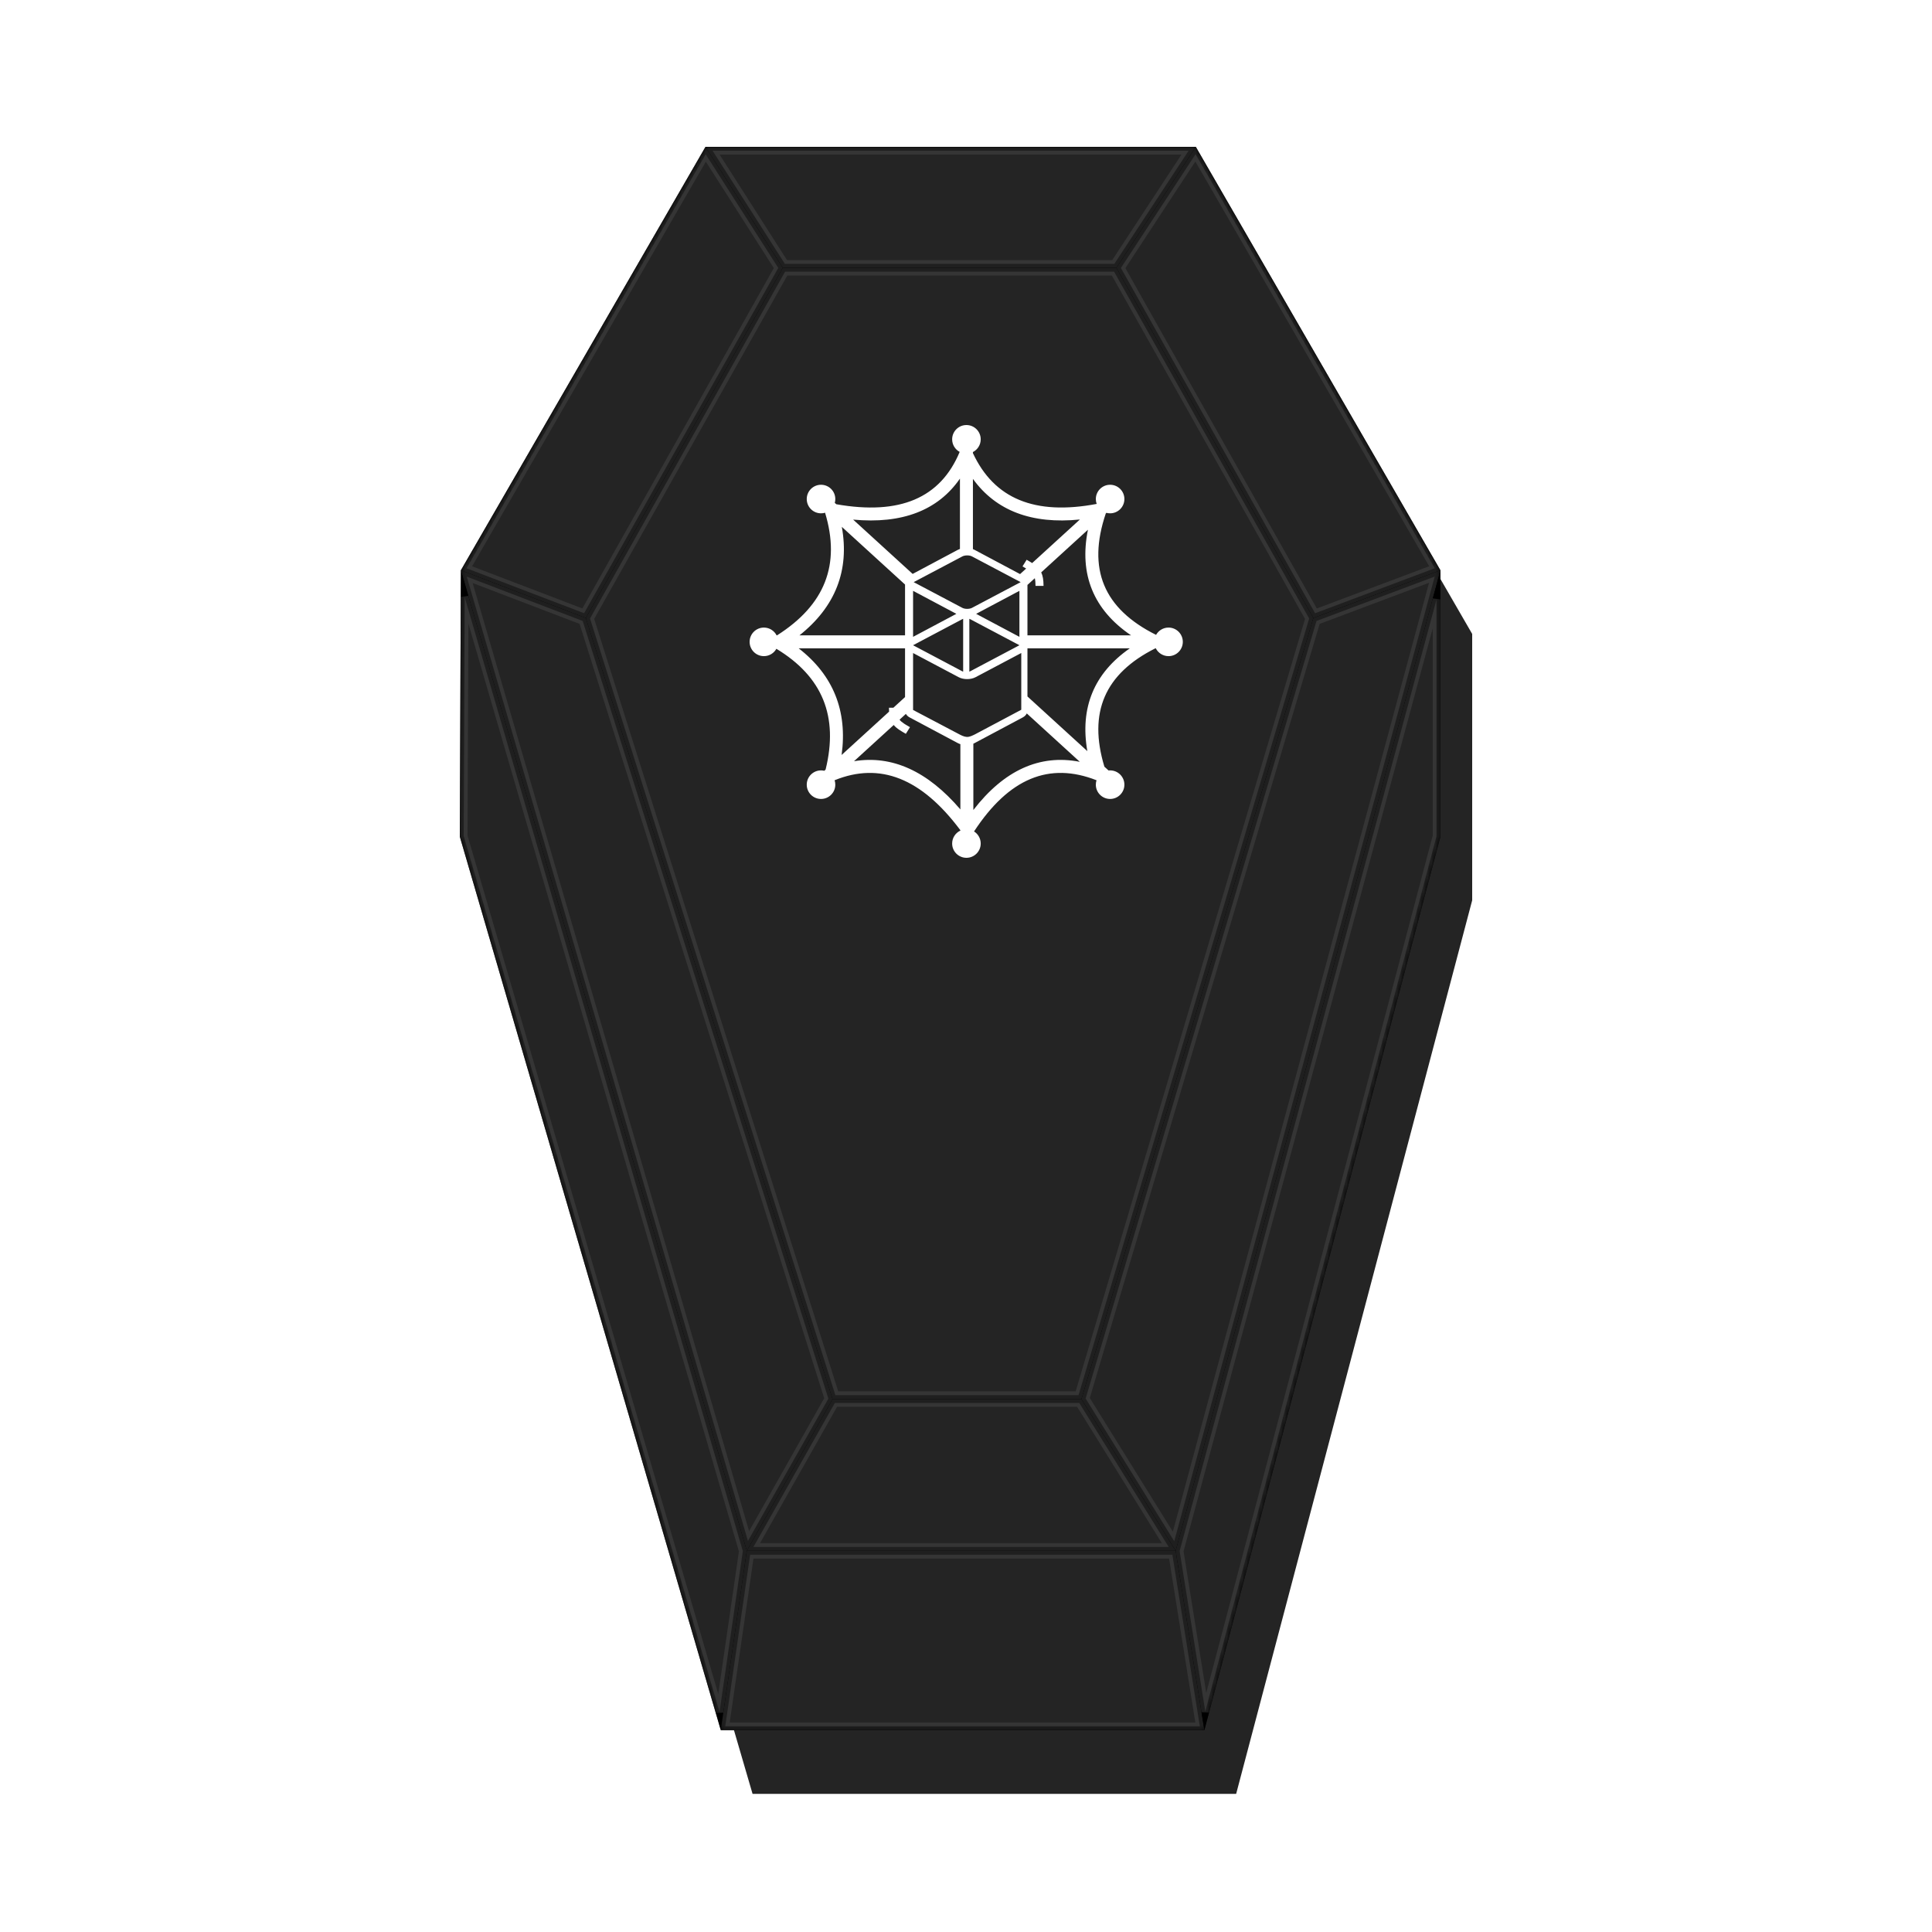 <svg width="500" height="500" viewBox="0 0 500 500" version="1.1" xmlns="http://www.w3.org/2000/svg" xmlns:xlink="http://www.w3.org/1999/xlink"><title>BFTM Coffin Icon</title><desc>Created with Sketch.</desc><defs><polygon id="path-1" points="0.274 109.585 63.582 5.37205452e-13 190.471 4.54747351e-13 253.778 109.585 253.778 178.521 192.693 409.775 67.54 409.775 0 178.521"/><polygon id="path-3" points="63.582 4.54747351e-13 83.588 31.31 32.613 121.944 0.274 109.585"/><filter x="-63%" y="-43.1%" width="226%" height="186.1%" filterUnits="objectBoundingBox" id="filter-4"><feOffset dx="0" dy="0" in="SourceAlpha" result="shadowOffsetOuter1"/><feGaussianBlur stdDeviation="17.5" in="shadowOffsetOuter1" result="shadowBlurOuter1"/><feComposite in="shadowBlurOuter1" in2="SourceAlpha" operator="out" result="shadowBlurOuter1"/><feColorMatrix values="0 0 0 0 0.306 0 0 0 0 0.306 0 0 0 0 0.306 0 0 0 0.3 0" type="matrix" in="shadowBlurOuter1"/></filter><polygon id="path-5" points="169.916 31.31 190.471 4.54747351e-13 253.778 109.585 220.891 121.944"/><filter x="-62.6%" y="-43.1%" width="225.2%" height="186.1%" filterUnits="objectBoundingBox" id="filter-6"><feOffset dx="0" dy="0" in="SourceAlpha" result="shadowOffsetOuter1"/><feGaussianBlur stdDeviation="17.5" in="shadowOffsetOuter1" result="shadowBlurOuter1"/><feComposite in="shadowBlurOuter1" in2="SourceAlpha" operator="out" result="shadowBlurOuter1"/><feColorMatrix values="0 0 0 0 0.306 0 0 0 0 0.306 0 0 0 0 0.306 0 0 0 0.3 0" type="matrix" in="shadowBlurOuter1"/></filter><polygon id="path-7" points="32.613 121.944 96.469 324.085 74.27 363.359 0.274 109.585"/><filter x="-54.6%" y="-20.7%" width="209.2%" height="141.4%" filterUnits="objectBoundingBox" id="filter-8"><feOffset dx="0" dy="0" in="SourceAlpha" result="shadowOffsetOuter1"/><feGaussianBlur stdDeviation="17.5" in="shadowOffsetOuter1" result="shadowBlurOuter1"/><feComposite in="shadowBlurOuter1" in2="SourceAlpha" operator="out" result="shadowBlurOuter1"/><feColorMatrix values="0 0 0 0 0.306 0 0 0 0 0.306 0 0 0 0 0.306 0 0 0 0.3 0" type="matrix" in="shadowBlurOuter1"/></filter><polygon id="path-9" points="160.872 324.085 220.891 121.944 253.778 109.585 185.264 363.359"/><filter x="-56.5%" y="-20.7%" width="213%" height="141.4%" filterUnits="objectBoundingBox" id="filter-10"><feOffset dx="0" dy="0" in="SourceAlpha" result="shadowOffsetOuter1"/><feGaussianBlur stdDeviation="17.5" in="shadowOffsetOuter1" result="shadowBlurOuter1"/><feComposite in="shadowBlurOuter1" in2="SourceAlpha" operator="out" result="shadowBlurOuter1"/><feColorMatrix values="0 0 0 0 0.306 0 0 0 0 0.306 0 0 0 0 0.306 0 0 0 0.3 0" type="matrix" in="shadowBlurOuter1"/></filter><polygon id="path-11" points="63.582 4.54747351e-13 190.471 4.54747351e-13 169.916 31.31 83.588 31.31"/><filter x="-41.4%" y="-167.7%" width="182.7%" height="435.4%" filterUnits="objectBoundingBox" id="filter-12"><feOffset dx="0" dy="0" in="SourceAlpha" result="shadowOffsetOuter1"/><feGaussianBlur stdDeviation="17.5" in="shadowOffsetOuter1" result="shadowBlurOuter1"/><feComposite in="shadowBlurOuter1" in2="SourceAlpha" operator="out" result="shadowBlurOuter1"/><feColorMatrix values="0 0 0 0 0.306 0 0 0 0 0.306 0 0 0 0 0.306 0 0 0 0.3 0" type="matrix" in="shadowBlurOuter1"/></filter><polygon id="path-13" points="160.872 324.085 185.264 363.359 74.27 363.359 96.469 324.085"/><filter x="-47.3%" y="-133.7%" width="194.6%" height="367.3%" filterUnits="objectBoundingBox" id="filter-14"><feOffset dx="0" dy="0" in="SourceAlpha" result="shadowOffsetOuter1"/><feGaussianBlur stdDeviation="17.5" in="shadowOffsetOuter1" result="shadowBlurOuter1"/><feComposite in="shadowBlurOuter1" in2="SourceAlpha" operator="out" result="shadowBlurOuter1"/><feColorMatrix values="0 0 0 0 0.306 0 0 0 0 0.306 0 0 0 0 0.306 0 0 0 0.3 0" type="matrix" in="shadowBlurOuter1"/></filter><polygon id="path-15" points="0.274 109.585 74.27 363.359 67.54 409.775 0 178.521"/><filter x="-70.7%" y="-17.5%" width="241.4%" height="135%" filterUnits="objectBoundingBox" id="filter-16"><feOffset dx="0" dy="0" in="SourceAlpha" result="shadowOffsetOuter1"/><feGaussianBlur stdDeviation="17.5" in="shadowOffsetOuter1" result="shadowBlurOuter1"/><feComposite in="shadowBlurOuter1" in2="SourceAlpha" operator="out" result="shadowBlurOuter1"/><feColorMatrix values="0 0 0 0 0.306 0 0 0 0 0.306 0 0 0 0 0.306 0 0 0 0.3 0" type="matrix" in="shadowBlurOuter1"/></filter><polygon id="path-17" points="185.264 363.359 192.693 409.775 67.54 409.775 74.27 363.359"/><filter x="-41.9%" y="-113.1%" width="183.9%" height="326.2%" filterUnits="objectBoundingBox" id="filter-18"><feOffset dx="0" dy="0" in="SourceAlpha" result="shadowOffsetOuter1"/><feGaussianBlur stdDeviation="17.5" in="shadowOffsetOuter1" result="shadowBlurOuter1"/><feComposite in="shadowBlurOuter1" in2="SourceAlpha" operator="out" result="shadowBlurOuter1"/><feColorMatrix values="0 0 0 0 0.306 0 0 0 0 0.306 0 0 0 0 0.306 0 0 0 0.3 0" type="matrix" in="shadowBlurOuter1"/></filter><polygon id="path-19" points="185.264 363.359 253.778 109.585 253.778 178.521 192.693 409.775"/><filter x="-76.6%" y="-17.5%" width="253.3%" height="135%" filterUnits="objectBoundingBox" id="filter-20"><feOffset dx="0" dy="0" in="SourceAlpha" result="shadowOffsetOuter1"/><feGaussianBlur stdDeviation="17.5" in="shadowOffsetOuter1" result="shadowBlurOuter1"/><feComposite in="shadowBlurOuter1" in2="SourceAlpha" operator="out" result="shadowBlurOuter1"/><feColorMatrix values="0 0 0 0 0.306 0 0 0 0 0.306 0 0 0 0 0.306 0 0 0 0.3 0" type="matrix" in="shadowBlurOuter1"/></filter><polygon id="path-21" points="83.588 31.31 169.916 31.31 220.891 121.944 160.872 324.085 96.469 324.085 32.613 121.944"/><filter x="-27.9%" y="-17.9%" width="155.8%" height="135.9%" filterUnits="objectBoundingBox" id="filter-22"><feOffset dx="0" dy="0" in="SourceAlpha" result="shadowOffsetOuter1"/><feGaussianBlur stdDeviation="17.5" in="shadowOffsetOuter1" result="shadowBlurOuter1"/><feComposite in="shadowBlurOuter1" in2="SourceAlpha" operator="out" result="shadowBlurOuter1"/><feColorMatrix values="0 0 0 0 0.306 0 0 0 0 0.306 0 0 0 0 0.306 0 0 0 0.3 0" type="matrix" in="shadowBlurOuter1"/></filter></defs><g id="BFTM-Coffin-Icon" stroke="none" stroke-width="1" fill="none" fill-rule="evenodd"><g id="coffin" transform="translate(119, 38)"><polygon id="BG-Shadow" fill="#242424" fill-rule="evenodd" points="8.496 126.063 71.803 16.479 198.692 16.479 262 126.063 262 195 200.915 426.254 75.762 426.254 8.222 195"/><g id="Shaded-Cells" stroke-width="1" fill-rule="evenodd"><mask id="mask-2" fill="#fff"><use xlink:href="#path-1"/></mask><use id="Solid-Background" fill="#000" fill-rule="nonzero" xlink:href="#path-1"/><g id="Shadow" mask="url(#mask-2)"><use fill="#000" fill-opacity="1" filter="url(#filter-4)" xlink:href="#path-3"/><path stroke-opacity=".4" stroke="#4E4E4E" stroke-width="2" d="M63.625,1.925 L1.727,109.069 L32.164,120.702 L82.422,31.343 L63.625,1.925 Z" stroke-linejoin="square" fill="#242424" fill-rule="evenodd"/></g><g id="Shadow" mask="url(#mask-2)"><use fill="#000" fill-opacity="1" filter="url(#filter-6)" xlink:href="#path-5"/><path stroke-opacity=".4" stroke="#4E4E4E" stroke-width="2" d="M171.086,31.35 L221.342,120.706 L252.322,109.063 L190.416,1.905 L171.086,31.35 Z" stroke-linejoin="square" fill="#242424" fill-rule="evenodd"/></g><g id="Shadow" mask="url(#mask-2)"><use fill="#000" fill-opacity="1" filter="url(#filter-8)" xlink:href="#path-7"/><path stroke-opacity=".4" stroke="#4E4E4E" stroke-width="2" d="M31.805,122.705 L1.798,111.237 L74.566,360.803 L95.384,323.971 L31.805,122.705 Z" stroke-linejoin="square" fill="#242424" fill-rule="evenodd"/></g><g id="Shadow" mask="url(#mask-2)"><use fill="#000" fill-opacity="1" filter="url(#filter-10)" xlink:href="#path-9"/><path stroke-opacity=".4" stroke="#4E4E4E" stroke-width="2" d="M161.959,323.939 L184.898,360.876 L252.304,111.207 L221.708,122.705 L161.959,323.939 Z" stroke-linejoin="square" fill="#242424" fill-rule="evenodd"/></g><g id="Shadow" mask="url(#mask-2)"><use fill="#000" fill-opacity="1" filter="url(#filter-12)" xlink:href="#path-11"/><path stroke-opacity=".4" stroke="#4E4E4E" stroke-width="2" d="M65.407,1 L84.136,30.31 L169.377,30.31 L188.618,1 L65.407,1 Z" stroke-linejoin="square" fill="#242424" fill-rule="evenodd"/></g><g id="Shadow" mask="url(#mask-2)"><use fill="#000" fill-opacity="1" filter="url(#filter-14)" xlink:href="#path-13"/><path stroke-opacity=".4" stroke="#4E4E4E" stroke-width="2" d="M160.316,325.085 L97.052,325.085 L75.984,362.359 L183.465,362.359 L160.316,325.085 Z" stroke-linejoin="square" fill="#242424" fill-rule="evenodd"/></g><g id="Shadow" mask="url(#mask-2)"><use fill="#000" fill-opacity="1" filter="url(#filter-16)" xlink:href="#path-15"/><path stroke-opacity=".4" stroke="#4E4E4E" stroke-width="2" d="M1.247,116.492 L1.001,178.38 L67.21,405.079 L73.249,363.431 L1.247,116.492 Z" stroke-linejoin="square" fill="#242424" fill-rule="evenodd"/></g><g id="Shadow" mask="url(#mask-2)"><use fill="#000" fill-opacity="1" filter="url(#filter-18)" xlink:href="#path-17"/><path stroke-opacity=".4" stroke="#4E4E4E" stroke-width="2" d="M184.411,364.359 L75.135,364.359 L68.695,408.775 L191.52,408.775 L184.411,364.359 Z" stroke-linejoin="square" fill="#242424" fill-rule="evenodd"/></g><g id="Shadow" mask="url(#mask-2)"><use fill="#000" fill-opacity="1" filter="url(#filter-20)" xlink:href="#path-19"/><path stroke-opacity=".4" stroke="#4E4E4E" stroke-width="2" d="M186.285,363.413 L192.933,404.949 L252.778,178.391 L252.778,117.125 L186.285,363.413 Z" stroke-linejoin="square" fill="#242424" fill-rule="evenodd"/></g><g id="Shadow" mask="url(#mask-2)"><use fill="#000" fill-opacity="1" filter="url(#filter-22)" xlink:href="#path-21"/><path stroke-opacity=".4" stroke="#4E4E4E" stroke-width="2" d="M84.173,32.31 L33.697,122.056 L97.201,323.085 L160.126,323.085 L219.812,122.065 L169.331,32.31 L84.173,32.31 Z" stroke-linejoin="square" fill="#242424" fill-rule="evenodd"/></g></g><path d="M72.077,190.88 C86.274,166.098 94.056,152.702 95.424,150.692 C96.786,148.691 115.293,127.281 150.946,86.463 C151.243,86.123 151.481,85.734 151.648,85.315 L153.204,81.418 C153.803,79.917 155.247,78.924 156.863,78.902 L161.079,78.843 C161.983,78.831 162.864,79.125 163.58,79.677 L173.541,87.371 C173.732,87.519 173.91,87.684 174.071,87.863 L178.793,93.119 C179.521,93.929 179.718,95.084 179.3,96.088 C178.906,97.034 177.881,97.551 176.887,97.305 L169.946,95.588 C168.47,95.223 166.915,95.726 165.932,96.887 C130.017,139.318 111.206,161.208 109.498,162.558 C107.766,163.929 95.292,173.369 72.077,190.88 Z" id="Background-Mask" fill-rule="nonzero"/></g><g id="BFTM-Icon" transform="translate(194, 110)" fill="#FFF"><path d="M57.792,13.935 L57.792,32.109 C57.935,32.164 58.073,32.226 58.204,32.295 L69.992,38.575 L71.568,37.137 L71.372,37.024 L70.624,36.585 L71.696,34.865 L72.533,35.356 L72.678,35.444 C72.843,35.539 72.987,35.631 73.123,35.718 L85.475,24.445 C73.057,25.707 63.758,22.199 57.792,13.935 Z M57.792,7.275 C63.283,19.074 73.797,23.443 89.821,20.415 C89.678,20.021 89.6,19.596 89.6,19.152 C89.6,17.111 91.255,15.456 93.296,15.456 C95.337,15.456 96.992,17.111 96.992,19.152 C96.992,21.193 95.337,22.848 93.296,22.848 C92.967,22.848 92.648,22.805 92.345,22.724 L92.179,22.876 C87.324,37.233 91.582,47.521 105.192,54.304 C105.825,53.177 107.031,52.416 108.416,52.416 C110.457,52.416 112.112,54.071 112.112,56.112 C112.112,58.153 110.457,59.808 108.416,59.808 C106.98,59.808 105.735,58.989 105.123,57.792 L104.997,57.792 C91.906,64.36 87.577,74.397 91.816,88.416 L92.892,89.398 C93.025,89.383 93.159,89.376 93.296,89.376 C95.337,89.376 96.992,91.031 96.992,93.072 C96.992,95.113 95.337,96.768 93.296,96.768 C91.255,96.768 89.6,95.113 89.6,93.072 C89.6,92.673 89.663,92.289 89.78,91.93 C77.533,87.117 67.104,91.414 58.083,105.177 C59.119,105.831 59.808,106.987 59.808,108.304 C59.808,110.345 58.153,112 56.112,112 C54.071,112 52.416,110.345 52.416,108.304 C52.416,106.823 53.287,105.546 54.544,104.956 L54.544,104.856 C44.455,91.352 33.717,87.16 21.995,91.926 C22.112,92.287 22.176,92.672 22.176,93.072 C22.176,95.113 20.521,96.768 18.48,96.768 C16.439,96.768 14.784,95.113 14.784,93.072 C14.784,91.031 16.439,89.376 18.48,89.376 C18.772,89.376 19.056,89.41 19.328,89.474 L19.663,89.169 C23.054,75.409 18.856,65.119 6.929,57.905 C6.298,59.04 5.087,59.808 3.696,59.808 C1.655,59.808 0,58.153 0,56.112 C0,54.071 1.655,52.416 3.696,52.416 C5.132,52.416 6.377,53.235 6.989,54.432 L7.09,54.432 C19.508,46.554 23.586,36.111 19.527,22.698 C19.195,22.795 18.844,22.848 18.48,22.848 C16.439,22.848 14.784,21.193 14.784,19.152 C14.784,17.111 16.439,15.456 18.48,15.456 C20.521,15.456 22.176,17.111 22.176,19.152 C22.176,19.494 22.13,19.825 22.043,20.139 L22.436,20.497 C38.924,23.391 49.392,18.877 54.364,6.953 C53.204,6.329 52.416,5.105 52.416,3.696 C52.416,1.655 54.071,0 56.112,0 C58.153,0 59.808,1.655 59.808,3.696 C59.808,5.132 58.989,6.377 57.792,6.989 L57.792,7.275 Z M54.432,13.862 C48.728,22.112 39.441,25.65 26.794,24.475 L42.192,38.528 L53.907,32.286 L53.899,32.295 C54.066,32.206 54.244,32.13 54.432,32.065 L54.432,13.862 Z M23.864,26.35 C25.887,37.612 22.196,47.039 12.893,54.432 L40.224,54.432 L40.224,41.28 L23.864,26.35 Z M12.706,57.792 C21.643,64.728 25.367,73.99 23.809,85.384 L36.095,74.172 C36.075,73.88 36.065,73.571 36.064,73.243 L36.064,73.155 L37.21,73.155 L40.224,70.404 L40.224,57.792 L12.706,57.792 Z M27.02,87.003 C36.852,85.37 46.076,89.579 54.544,99.475 L54.544,82.588 C54.316,82.516 54.099,82.427 53.899,82.321 L41.42,75.673 C40.962,75.428 40.64,75.106 40.446,74.75 L38.807,76.246 C39.056,76.593 39.409,76.898 39.946,77.253 L39.982,77.279 C40.135,77.376 40.306,77.481 40.513,77.613 L40.756,77.753 L41.504,78.192 L40.432,79.912 L39.595,79.421 L39.45,79.333 C39.207,79.184 39.009,79.061 38.82,78.938 C38.193,78.528 37.688,78.106 37.292,77.629 L27.02,87.003 Z M57.904,99.629 C65.843,89.341 75.09,85.128 85.452,87.157 L71.732,74.636 C71.54,75.036 71.19,75.402 70.683,75.673 L58.204,82.321 C58.108,82.372 58.007,82.419 57.904,82.462 L57.904,99.629 Z M87.401,84.387 C85.445,73.156 89.138,64.215 98.394,57.792 L71.904,57.792 L71.904,70.244 L87.401,84.387 Z M98.729,54.432 C88.989,47.838 85.229,38.641 87.558,27.094 L75.464,38.13 C75.88,39.008 76.06,40.087 76.064,41.534 L76.064,41.622 L73.992,41.622 C73.992,40.8 73.931,40.158 73.806,39.643 L71.904,41.379 L71.904,54.432 L98.729,54.432 Z M70.304,58.997 L58.461,65.265 C57.23,65.916 55.352,65.916 54.121,65.265 L42.304,59.006 L42.304,73.737 L54.121,79.961 C54.784,80.317 55.481,80.664 56.153,80.708 L56.291,80.717 C56.997,80.717 57.678,80.361 58.375,80.022 L70.304,73.685 L70.304,58.997 Z M55.264,50.149 C55.169,50.184 55.082,50.218 55.004,50.262 L42.347,56.96 C42.33,56.969 42.321,56.978 42.313,56.978 L42.304,56.986 L42.321,56.995 L42.347,57.012 L55.004,63.71 C55.082,63.754 55.169,63.789 55.264,63.824 L55.264,50.157 L55.264,50.149 Z M56.864,50.157 L56.864,63.824 C56.959,63.789 57.046,63.754 57.124,63.71 L69.781,57.012 C69.798,57.004 69.807,56.995 69.815,56.995 L69.824,56.986 L69.807,56.978 L69.781,56.96 L57.124,50.262 C57.046,50.218 56.959,50.184 56.864,50.149 L56.864,50.157 Z M69.824,42.909 L58.624,48.862 L69.824,54.814 L69.824,42.909 Z M42.304,42.909 L42.304,54.814 L53.504,48.862 L42.304,42.909 Z M57.546,33.998 C56.893,33.652 55.715,33.652 55.062,33.998 L42.507,40.631 C42.49,40.639 42.481,40.648 42.473,40.648 L42.464,40.657 L42.481,40.665 L42.507,40.682 L55.062,47.315 C55.715,47.661 56.893,47.661 57.546,47.315 L70.101,40.682 C70.118,40.674 70.127,40.665 70.135,40.665 L70.144,40.657 L70.127,40.648 L70.101,40.631 L57.546,33.998 Z" id="Combined-Shape"/></g></g></svg>